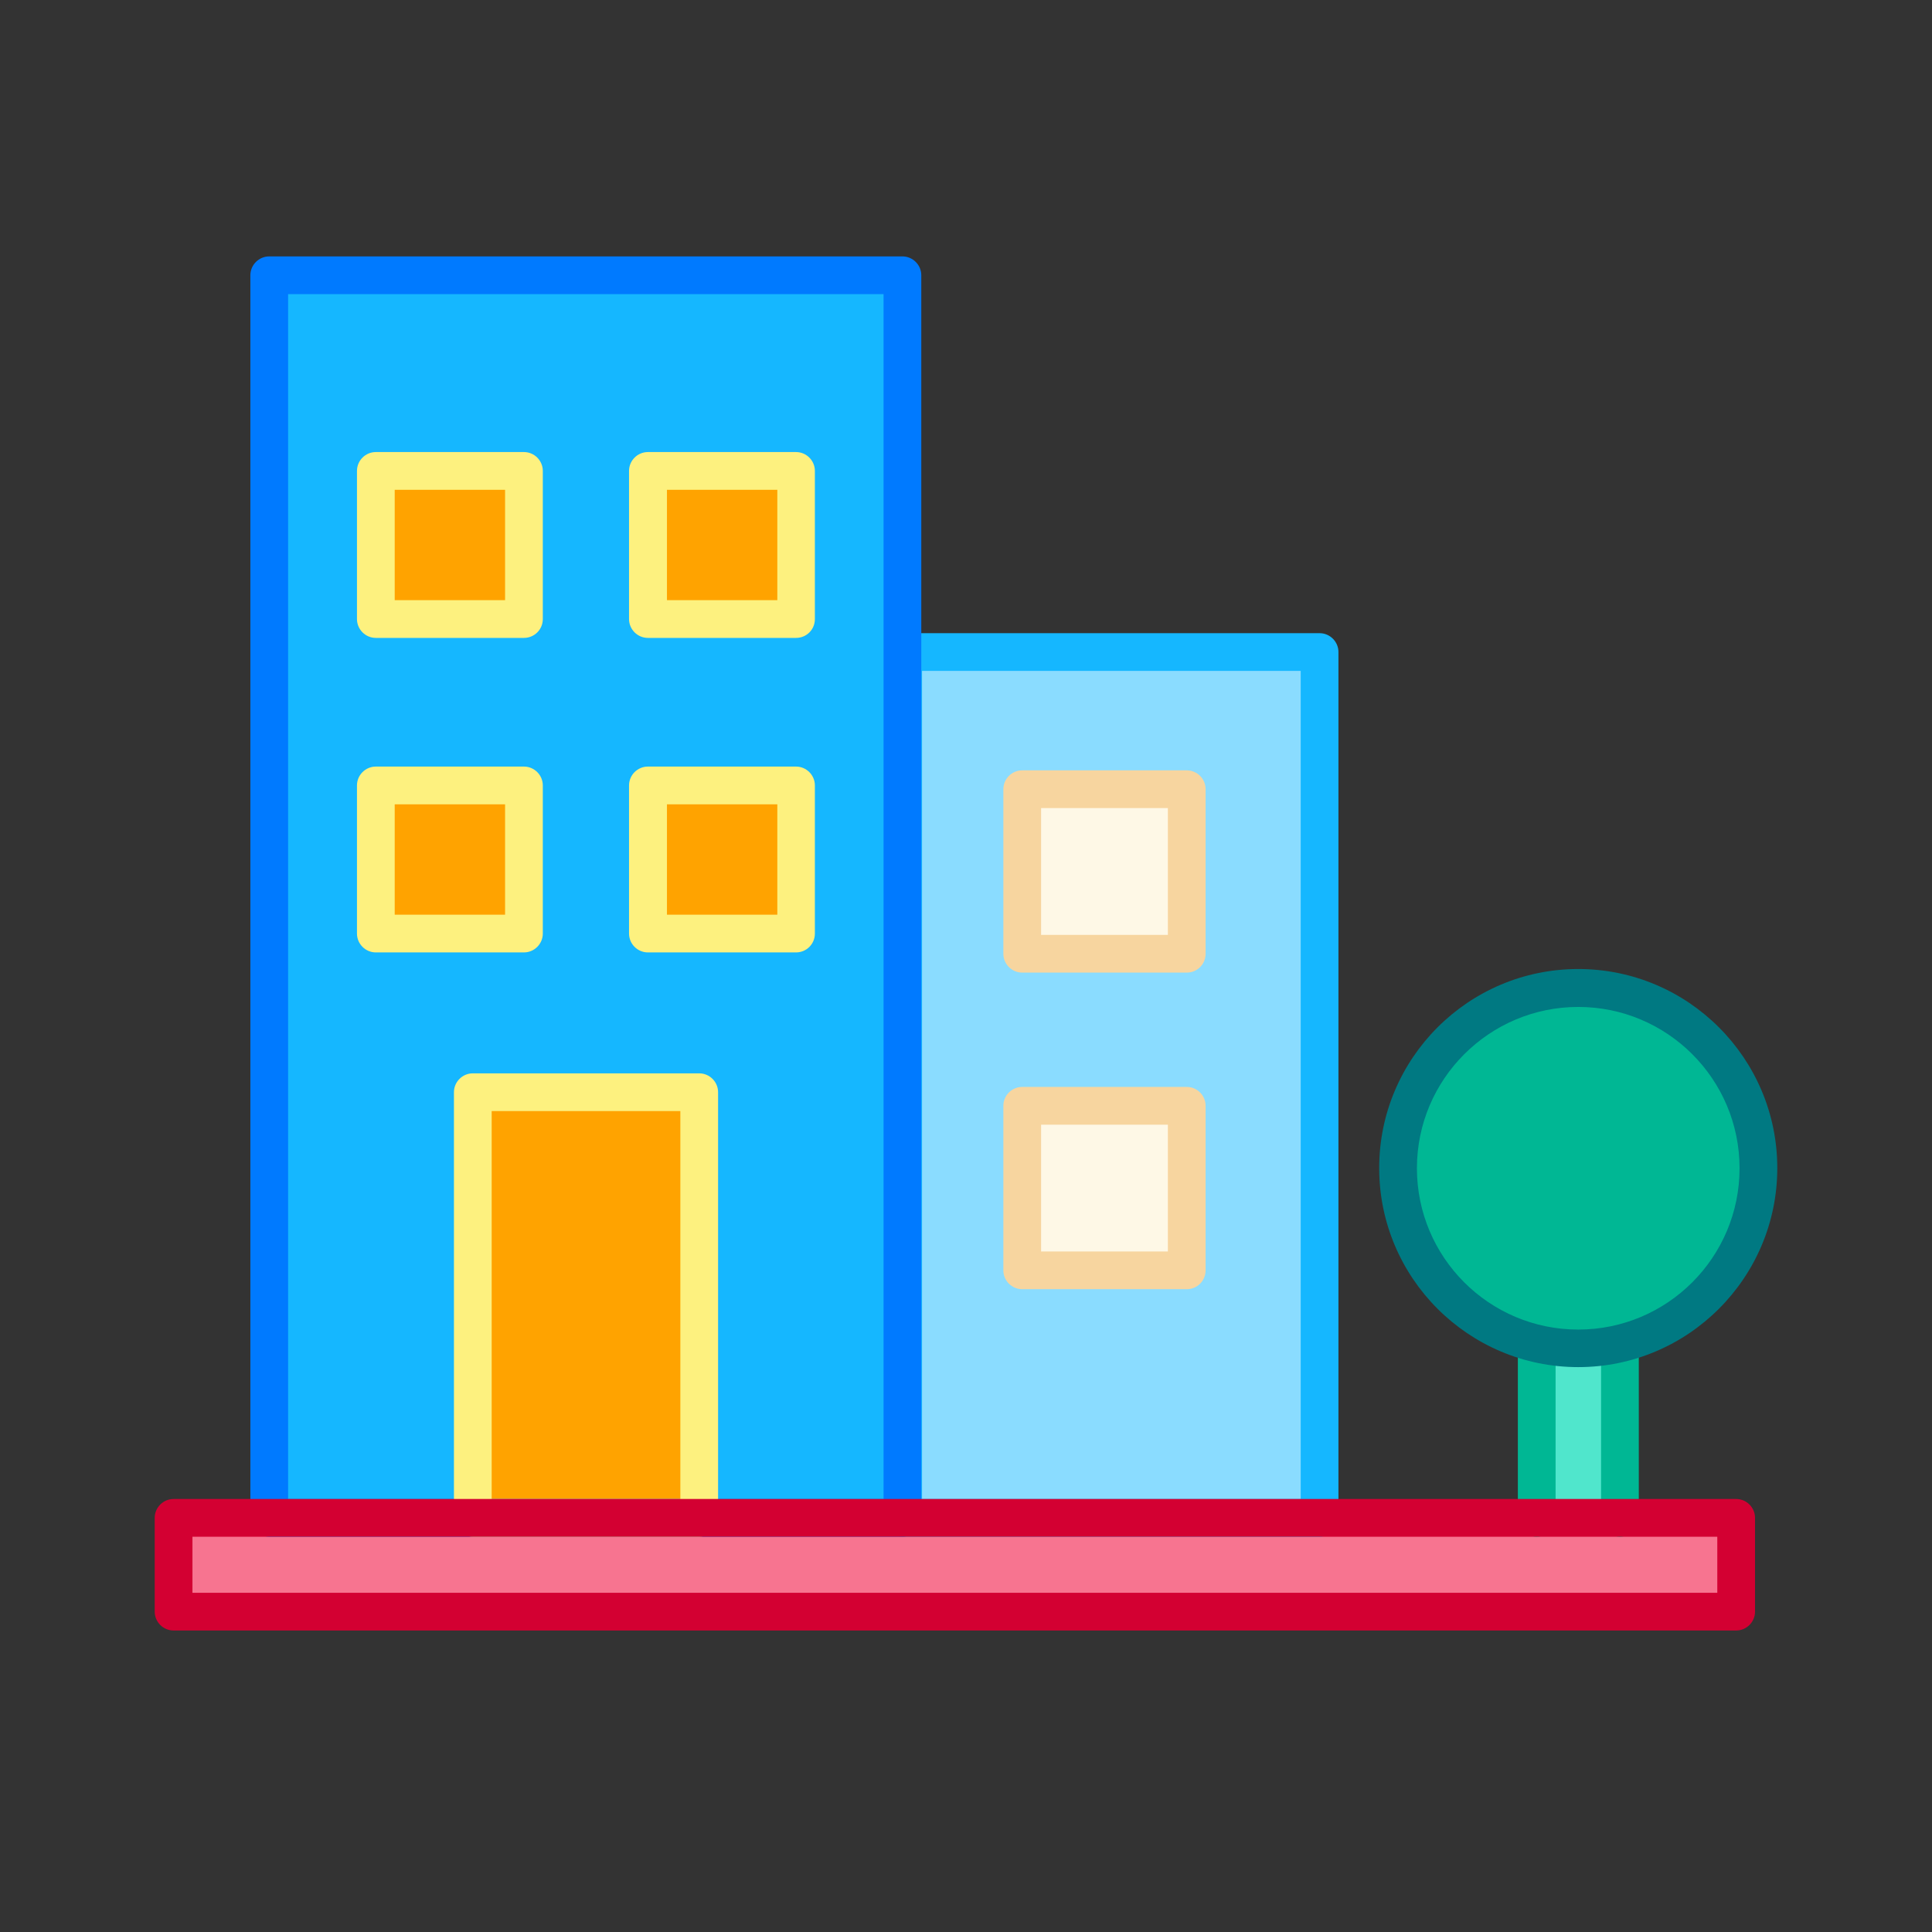 <svg version="1.1" id="Capa_1" xmlns="http://www.w3.org/2000/svg" xmlns:xlink="http://www.w3.org/1999/xlink" x="0px" y="0px" viewBox="0 0 1024 1024" style="enable-background:new 0 0 1024 1024;" xml:space="preserve">
<rect x="0" y="0" width="1024" height="1024" fill="#333333" stroke="none"/>
<style type="text/css">
	.st0{fill:#50E6CC;}
	.st1{fill:#8ADCFF;}
	.st2{fill:#15B7FF;}
	.st3{fill:#FFA300;}
	.st4{fill:#FEF8E6;}
	.st5{fill:#00B794;}
	.st6{fill:#F77490;}
	.st7{fill:#007AFF;}
	.st8{fill:#F7D59F;}
	.st9{fill:#007982;}
	.st10{fill:#FDF17F;}
	.st11{fill:#D30032;}
</style>
<g>
	<rect x="814.5" y="679.4" class="st0" width="44.2" height="159.4"></rect>
	<rect x="478.7" y="345.6" class="st1" width="220.7" height="458.8"></rect>
	<g>
		<rect x="142.7" y="145.9" class="st2" width="335.6" height="658.5"></rect>
		<g>
			<rect x="199.2" y="249.7" class="st3" width="78.5" height="78.5"></rect>
			<rect x="343.5" y="249.7" class="st3" width="78.5" height="78.5"></rect>
			<rect x="199.2" y="416.3" class="st3" width="78.5" height="78.5"></rect>
			<rect x="343.5" y="416.3" class="st3" width="78.5" height="78.5"></rect>
		</g>
	</g>
	<rect x="541.9" y="418.3" class="st4" width="87.2" height="87.2"></rect>
	<rect x="541.9" y="586.1" class="st4" width="87.2" height="87.2"></rect>
	<rect x="250.6" y="578.9" class="st3" width="120" height="225.5"></rect>
	<circle class="st5" cx="836.5" cy="619.1" r="95.5"></circle>
	<rect x="92" y="804.5" class="st6" width="828.2" height="49.7"></rect>
</g>
<g>
	<path class="st5" d="M814.5,814.5c-5.5,0-10-4.5-10-10V712c0-5.5,4.5-10,10-10s10,4.5,10,10v92.4C824.5,810,820,814.5,814.5,814.5z
		"></path>
	<path class="st5" d="M858.6,814.5c-5.5,0-10-4.5-10-10V712c0-5.5,4.5-10,10-10s10,4.5,10,10v92.4
		C868.6,810,864.1,814.5,858.6,814.5z"></path>
	<path class="st2" d="M699.4,814.5H478.7c-5.5,0-10-4.5-10-10V345.6c0-5.5,4.5-10,10-10h220.7c5.5,0,10,4.5,10,10v458.8
		C709.4,810,705,814.5,699.4,814.5z M488.7,794.5h200.7V355.6H488.7V794.5z"></path>
	<g>
		<path class="st7" d="M478.4,814.5H142.7c-5.5,0-10-4.5-10-10V145.9c0-5.5,4.5-10,10-10h335.6c5.5,0,10,4.5,10,10v658.5
			C488.4,810,483.9,814.5,478.4,814.5z M152.7,794.5h315.6V155.9H152.7V794.5z"></path>
	</g>
	<g>
		<path class="st8" d="M629,515.5h-87.2c-5.5,0-10-4.5-10-10v-87.2c0-5.5,4.5-10,10-10H629c5.5,0,10,4.5,10,10v87.2
			C639,511,634.6,515.5,629,515.5z M551.9,495.5H619v-67.2h-67.2V495.5z"></path>
		<path class="st8" d="M629,683.3h-87.2c-5.5,0-10-4.5-10-10v-87.2c0-5.5,4.5-10,10-10H629c5.5,0,10,4.5,10,10v87.2
			C639,678.8,634.6,683.3,629,683.3z M551.9,663.3H619v-67.2h-67.2V663.3z"></path>
	</g>
	<path class="st9" d="M836.5,724.6c-58.2,0-105.5-47.3-105.5-105.5c0-58.2,47.3-105.5,105.5-105.5c58.2,0,105.5,47.3,105.5,105.5
		C942,677.3,894.7,724.6,836.5,724.6z M836.5,533.7c-47.1,0-85.5,38.3-85.5,85.5s38.3,85.5,85.5,85.5s85.5-38.3,85.5-85.5
		S883.7,533.7,836.5,533.7z"></path>
	<g>
		<path class="st10" d="M370.6,814.5h-120c-5.5,0-10-4.5-10-10V578.9c0-5.5,4.5-10,10-10h120c5.5,0,10,4.5,10,10v225.5
			C380.6,810,376.1,814.5,370.6,814.5z M260.6,794.5h100V588.9h-100V794.5z"></path>
		<g>
			<path class="st10" d="M277.7,338.1h-78.5c-5.5,0-10-4.5-10-10v-78.5c0-5.5,4.5-10,10-10h78.5c5.5,0,10,4.5,10,10v78.5
				C287.7,333.7,283.2,338.1,277.7,338.1z M209.2,318.1h58.5v-58.5h-58.5V318.1z"></path>
			<path class="st10" d="M421.9,338.1h-78.5c-5.5,0-10-4.5-10-10v-78.5c0-5.5,4.5-10,10-10h78.5c5.5,0,10,4.5,10,10v78.5
				C431.9,333.7,427.5,338.1,421.9,338.1z M353.5,318.1h58.5v-58.5h-58.5V318.1z"></path>
			<path class="st10" d="M277.7,504.8h-78.5c-5.5,0-10-4.5-10-10v-78.5c0-5.5,4.5-10,10-10h78.5c5.5,0,10,4.5,10,10v78.5
				C287.7,500.3,283.2,504.8,277.7,504.8z M209.2,484.8h58.5v-58.5h-58.5V484.8z"></path>
			<path class="st10" d="M421.9,504.8h-78.5c-5.5,0-10-4.5-10-10v-78.5c0-5.5,4.5-10,10-10h78.5c5.5,0,10,4.5,10,10v78.5
				C431.9,500.3,427.5,504.8,421.9,504.8z M353.5,484.8h58.5v-58.5h-58.5V484.8z"></path>
		</g>
	</g>
	<path class="st11" d="M920.2,864.2H92c-5.5,0-10-4.5-10-10v-49.7c0-5.5,4.5-10,10-10h828.2c5.5,0,10,4.5,10,10v49.7
		C930.2,859.7,925.7,864.2,920.2,864.2z M102,844.2h808.2v-29.7H102V844.2z"></path>
</g>
</svg>